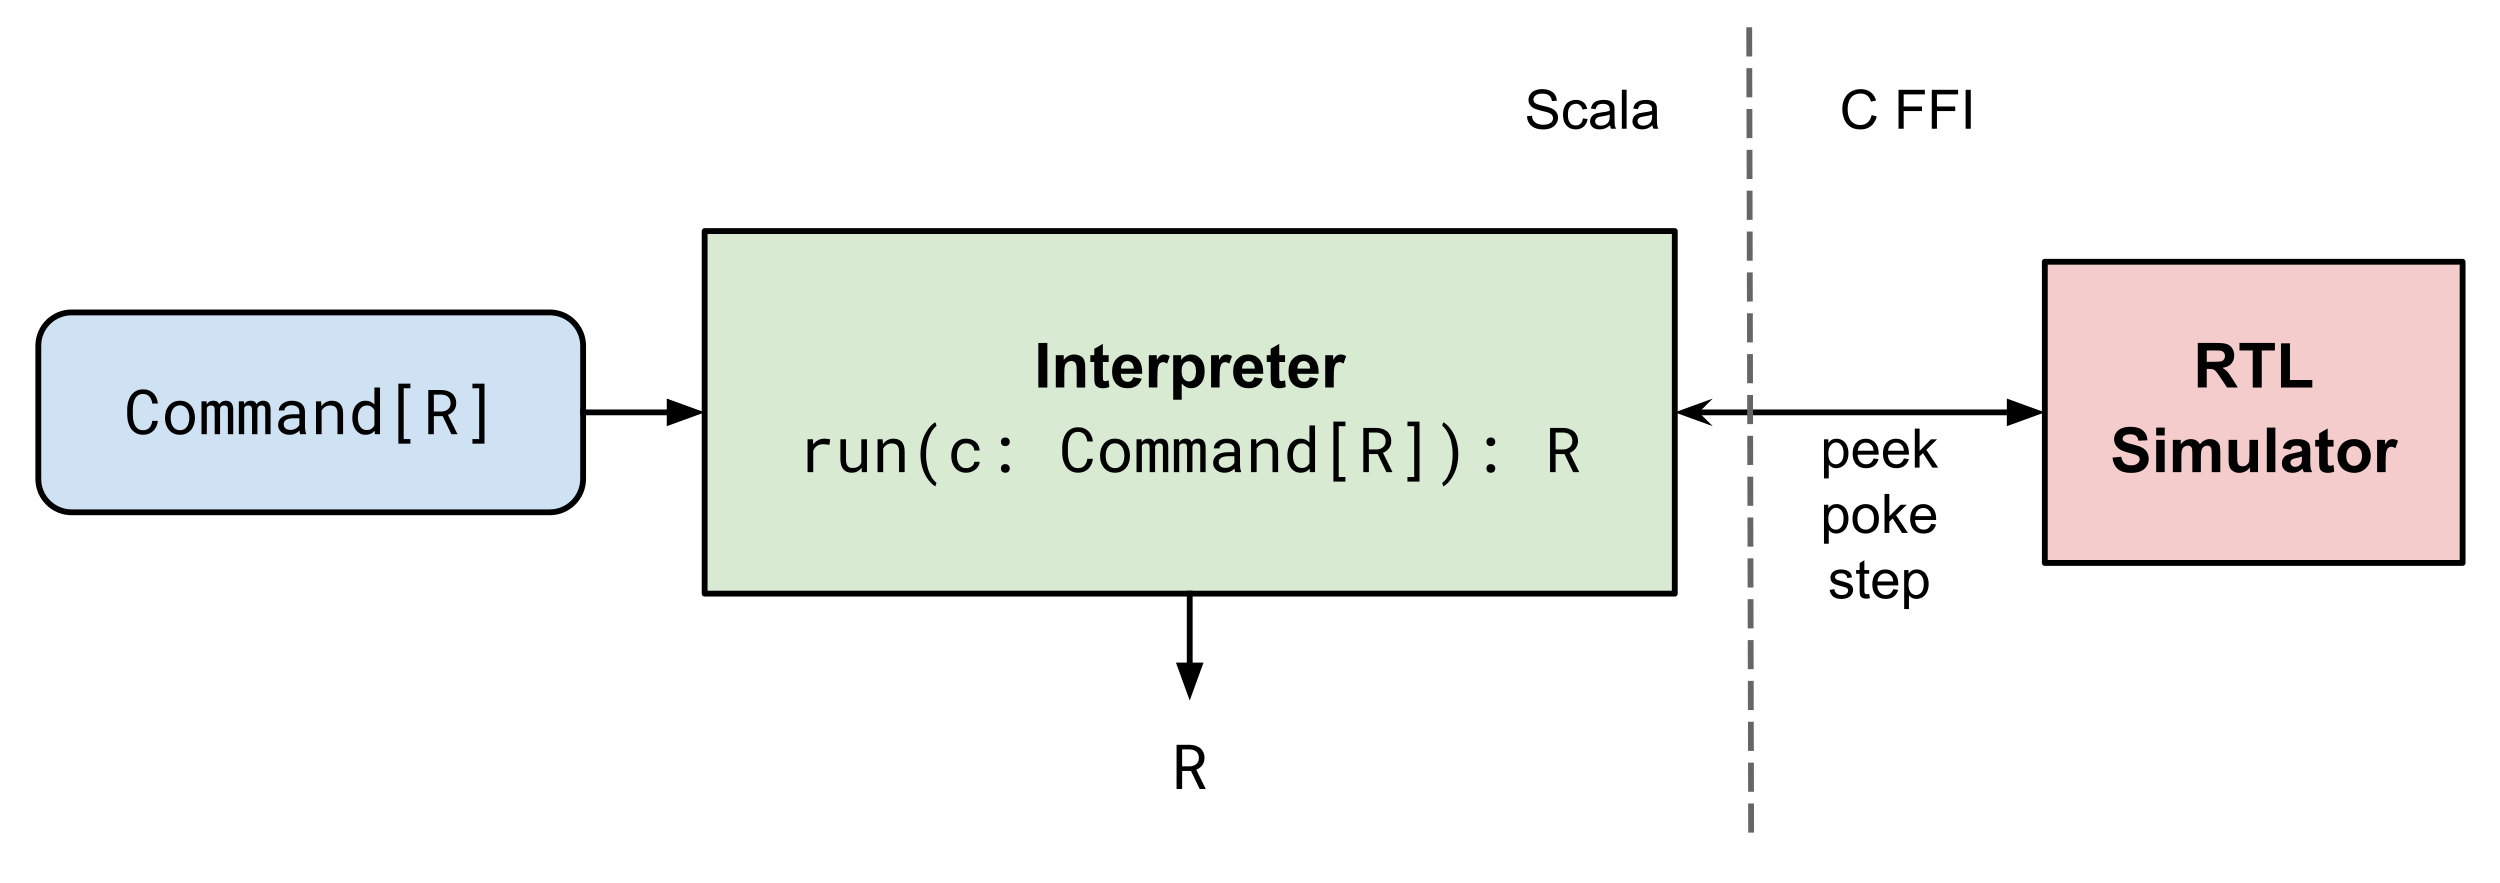 <svg version="1.1" viewBox="0.0 0.0 856.772 302.669" fill="none" stroke="none" stroke-linecap="square" stroke-miterlimit="10" xmlns:xlink="http://www.w3.org/1999/xlink" xmlns="http://www.w3.org/2000/svg"><clipPath id="p.0"><path d="m0 0l856.772 0l0 302.669l-856.772 0l0 -302.669z" clip-rule="nonzero"/></clipPath><g clip-path="url(#p.0)"><path fill="#000000" fill-opacity="0.0" d="m0 0l856.772 0l0 302.669l-856.772 0z" fill-rule="evenodd"/><path fill="#cfe2f3" d="m13.129 118.486l0 0c0 -6.306 5.112 -11.418 11.418 -11.418l163.874 0c3.028 0 5.932 1.203 8.073 3.344c2.141 2.141 3.344 5.045 3.344 8.073l0 45.669c0 6.306 -5.112 11.418 -11.418 11.418l-163.874 0c-6.306 0 -11.418 -5.112 -11.418 -11.418z" fill-rule="evenodd"/><path stroke="#000000" stroke-width="2.0" stroke-linejoin="round" stroke-linecap="butt" d="m13.129 118.486l0 0c0 -6.306 5.112 -11.418 11.418 -11.418l163.874 0c3.028 0 5.932 1.203 8.073 3.344c2.141 2.141 3.344 5.045 3.344 8.073l0 45.669c0 6.306 -5.112 11.418 -11.418 11.418l-163.874 0c-6.306 0 -11.418 -5.112 -11.418 -11.418z" fill-rule="evenodd"/><path fill="#000000" d="m54.113 144.238l-1.922 0q-0.094 0.688 -0.328 1.281q-0.219 0.578 -0.609 1.016q-0.375 0.438 -0.938 0.672q-0.562 0.234 -1.312 0.234q-0.703 0 -1.234 -0.219q-0.516 -0.219 -0.891 -0.625q-0.391 -0.375 -0.641 -0.891q-0.25 -0.516 -0.406 -1.094q-0.156 -0.578 -0.234 -1.172q-0.062 -0.594 -0.062 -1.156l0 -2.141q0 -0.562 0.062 -1.156q0.078 -0.609 0.234 -1.172q0.156 -0.578 0.406 -1.078q0.266 -0.516 0.641 -0.906q0.375 -0.375 0.906 -0.594q0.531 -0.234 1.219 -0.234q0.75 0 1.312 0.266q0.562 0.25 0.938 0.688q0.391 0.453 0.609 1.047q0.234 0.594 0.328 1.281l1.922 0q-0.125 -1.078 -0.516 -1.969q-0.391 -0.906 -1.031 -1.547q-0.641 -0.641 -1.547 -0.984q-0.891 -0.359 -2.016 -0.359q-0.953 0 -1.719 0.266q-0.75 0.266 -1.344 0.734q-0.609 0.469 -1.047 1.109q-0.422 0.641 -0.703 1.391q-0.297 0.75 -0.438 1.578q-0.141 0.812 -0.156 1.656l0 2.125q0.016 0.844 0.156 1.672q0.141 0.812 0.438 1.562q0.281 0.75 0.703 1.391q0.438 0.625 1.047 1.094q0.594 0.469 1.359 0.734q0.766 0.266 1.703 0.266q1.094 0 1.984 -0.344q0.891 -0.344 1.547 -0.984q0.641 -0.625 1.047 -1.5q0.406 -0.891 0.531 -1.938zm2.44 -1.172l0 0.219q0 1.219 0.359 2.266q0.359 1.047 1.016 1.812q0.656 0.766 1.609 1.203q0.953 0.438 2.156 0.438q1.188 0 2.125 -0.438q0.953 -0.438 1.625 -1.203q0.656 -0.766 1.0 -1.812q0.359 -1.047 0.359 -2.266l0 -0.219q0 -1.219 -0.359 -2.266q-0.344 -1.047 -1.0 -1.828q-0.672 -0.766 -1.625 -1.203q-0.953 -0.438 -2.141 -0.438q-1.188 0 -2.141 0.438q-0.953 0.438 -1.609 1.203q-0.656 0.781 -1.016 1.828q-0.359 1.047 -0.359 2.266zm1.938 0.219l0 -0.219q0 -0.828 0.188 -1.578q0.203 -0.766 0.609 -1.328q0.391 -0.578 0.984 -0.906q0.594 -0.344 1.406 -0.344q0.797 0 1.391 0.344q0.609 0.328 1.016 0.906q0.391 0.562 0.594 1.328q0.203 0.75 0.203 1.578l0 0.219q0 0.844 -0.203 1.594q-0.188 0.75 -0.594 1.328q-0.406 0.578 -1.0 0.906q-0.594 0.328 -1.391 0.328q-0.797 0 -1.406 -0.328q-0.609 -0.328 -1.0 -0.906q-0.406 -0.578 -0.609 -1.328q-0.188 -0.75 -0.188 -1.594zm12.299 -5.75l-1.734 0l0 11.266l1.828 0l0 -8.969q0.062 -0.172 0.156 -0.312q0.109 -0.141 0.25 -0.266q0.172 -0.141 0.422 -0.219q0.266 -0.078 0.609 -0.078q0.312 0 0.547 0.078q0.234 0.078 0.391 0.25q0.156 0.172 0.234 0.453q0.078 0.266 0.078 0.609l0 8.453l1.844 0l0 -8.438q0 -0.062 0 -0.109q0 -0.047 0 -0.094q0.031 -0.266 0.125 -0.469q0.094 -0.219 0.25 -0.391q0.172 -0.156 0.422 -0.25q0.25 -0.094 0.594 -0.094q0.328 0 0.562 0.094q0.25 0.078 0.422 0.234q0.156 0.188 0.234 0.453q0.078 0.266 0.078 0.625l0 8.438l1.828 0l0 -8.422q0 -0.812 -0.188 -1.406q-0.188 -0.594 -0.531 -0.969q-0.328 -0.328 -0.797 -0.5q-0.469 -0.172 -1.047 -0.172q-0.422 0 -0.781 0.109q-0.359 0.109 -0.656 0.281q-0.234 0.156 -0.438 0.359q-0.188 0.203 -0.328 0.453q-0.125 -0.266 -0.281 -0.469q-0.156 -0.203 -0.359 -0.359q-0.266 -0.188 -0.625 -0.281q-0.359 -0.094 -0.812 -0.094q-0.797 0 -1.359 0.344q-0.547 0.328 -0.891 0.922l-0.047 -1.062zm12.799 0l-1.734 0l0 11.266l1.828 0l0 -8.969q0.062 -0.172 0.156 -0.312q0.109 -0.141 0.25 -0.266q0.172 -0.141 0.422 -0.219q0.266 -0.078 0.609 -0.078q0.312 0 0.547 0.078q0.234 0.078 0.391 0.25q0.156 0.172 0.234 0.453q0.078 0.266 0.078 0.609l0 8.453l1.844 0l0 -8.438q0 -0.062 0 -0.109q0 -0.047 0 -0.094q0.031 -0.266 0.125 -0.469q0.094 -0.219 0.25 -0.391q0.172 -0.156 0.422 -0.25q0.25 -0.094 0.594 -0.094q0.328 0 0.562 0.094q0.25 0.078 0.422 0.234q0.156 0.188 0.234 0.453q0.078 0.266 0.078 0.625l0 8.438l1.828 0l0 -8.422q0 -0.812 -0.188 -1.406q-0.188 -0.594 -0.531 -0.969q-0.328 -0.328 -0.797 -0.5q-0.469 -0.172 -1.047 -0.172q-0.422 0 -0.781 0.109q-0.359 0.109 -0.656 0.281q-0.234 0.156 -0.438 0.359q-0.188 0.203 -0.328 0.453q-0.125 -0.266 -0.281 -0.469q-0.156 -0.203 -0.359 -0.359q-0.266 -0.188 -0.625 -0.281q-0.359 -0.094 -0.812 -0.094q-0.797 0 -1.359 0.344q-0.547 0.328 -0.891 0.922l-0.047 -1.062zm19.315 11.266l2.0 0l0 -0.172q-0.188 -0.469 -0.297 -1.094q-0.094 -0.625 -0.094 -1.188l0 -5.25q0 -0.938 -0.344 -1.641q-0.344 -0.719 -0.938 -1.203q-0.594 -0.453 -1.422 -0.688q-0.828 -0.234 -1.781 -0.234q-1.047 0 -1.875 0.297q-0.828 0.281 -1.406 0.75q-0.578 0.469 -0.891 1.062q-0.312 0.594 -0.312 1.219l1.938 0q0 -0.359 0.172 -0.688q0.172 -0.328 0.484 -0.562q0.312 -0.25 0.766 -0.391q0.453 -0.141 1.016 -0.141q0.625 0 1.109 0.156q0.5 0.156 0.844 0.438q0.344 0.281 0.531 0.688q0.188 0.406 0.188 0.922l0 0.891l-2.109 0q-1.172 0 -2.125 0.234q-0.953 0.219 -1.625 0.672q-0.688 0.469 -1.062 1.172q-0.359 0.703 -0.359 1.625q0 0.703 0.266 1.312q0.281 0.609 0.797 1.047q0.5 0.453 1.219 0.719q0.734 0.25 1.625 0.25q0.547 0 1.031 -0.109q0.5 -0.109 0.938 -0.312q0.422 -0.203 0.781 -0.453q0.359 -0.266 0.656 -0.562q0.031 0.359 0.094 0.688q0.078 0.328 0.188 0.547zm-3.406 -1.469q-0.562 0 -1.0 -0.141q-0.422 -0.156 -0.703 -0.406q-0.281 -0.25 -0.422 -0.609q-0.141 -0.359 -0.141 -0.766q0 -0.438 0.156 -0.781q0.172 -0.344 0.484 -0.594q0.438 -0.359 1.172 -0.531q0.75 -0.172 1.75 -0.172l1.797 0l0 2.281q-0.172 0.328 -0.469 0.641q-0.281 0.312 -0.672 0.547q-0.406 0.234 -0.906 0.391q-0.484 0.141 -1.047 0.141zm8.799 1.469l1.922 0l0 -8.078q0.203 -0.375 0.469 -0.672q0.266 -0.297 0.578 -0.531q0.391 -0.266 0.844 -0.406q0.453 -0.156 0.984 -0.156q0.625 0 1.094 0.156q0.469 0.141 0.812 0.453q0.312 0.328 0.484 0.859q0.172 0.516 0.172 1.266l0 7.109l1.922 0l0 -7.156q0 -1.125 -0.281 -1.938q-0.266 -0.828 -0.781 -1.359q-0.516 -0.516 -1.234 -0.766q-0.719 -0.25 -1.609 -0.25q-0.656 0 -1.25 0.188q-0.578 0.188 -1.078 0.516q-0.344 0.219 -0.641 0.516q-0.297 0.297 -0.547 0.641l-0.125 -1.656l-1.734 0l0 11.266zm12.44 -5.734l0 0.219q0 1.219 0.312 2.266q0.328 1.047 0.906 1.812q0.594 0.766 1.422 1.203q0.828 0.438 1.844 0.438q1.047 0 1.828 -0.344q0.781 -0.359 1.344 -1.047l0.078 1.188l1.766 0l0 -16.0l-1.922 0l0 5.844q-0.547 -0.641 -1.312 -0.969q-0.75 -0.344 -1.766 -0.344q-1.031 0 -1.859 0.422q-0.828 0.422 -1.422 1.188q-0.594 0.75 -0.906 1.812q-0.312 1.062 -0.312 2.312zm1.922 0.219l0 -0.219q0 -0.812 0.172 -1.562q0.188 -0.75 0.562 -1.312q0.359 -0.562 0.938 -0.891q0.578 -0.344 1.391 -0.344q0.953 0 1.578 0.453q0.641 0.438 1.016 1.125l0 5.219q-0.375 0.75 -1.016 1.188q-0.625 0.438 -1.594 0.438q-0.812 0 -1.391 -0.328q-0.562 -0.328 -0.922 -0.891q-0.375 -0.562 -0.562 -1.297q-0.172 -0.75 -0.172 -1.578zm17.986 -10.234l0 -1.578l-4.125 0l0 20.578l4.125 0l0 -1.578l-2.297 0l0 -17.422l2.297 0zm11.065 9.562l2.984 6.188l2.031 0l0 -0.125l-3.203 -6.484q0.625 -0.266 1.141 -0.641q0.516 -0.391 0.891 -0.891q0.375 -0.5 0.578 -1.109q0.219 -0.625 0.219 -1.359q0 -1.141 -0.406 -1.984q-0.391 -0.859 -1.078 -1.422q-0.719 -0.562 -1.656 -0.844q-0.938 -0.281 -2.0 -0.297l-4.438 0l0 15.156l1.906 0l0 -6.188l3.031 0zm-3.031 -1.578l0 -5.812l2.531 0q0.703 0.016 1.281 0.203q0.594 0.188 1.031 0.547q0.422 0.375 0.656 0.922q0.25 0.547 0.25 1.266q0 0.688 -0.25 1.219q-0.25 0.531 -0.688 0.891q-0.438 0.359 -1.016 0.562q-0.562 0.188 -1.203 0.203l-2.594 0zm13.221 -9.562l0 1.578l2.312 0l0 17.422l-2.312 0l0 1.578l4.141 0l0 -20.578l-4.141 0z" fill-rule="nonzero"/><path fill="#d9ead3" d="m241.491 79.194l332.472 0l0 124.252l-332.472 0z" fill-rule="evenodd"/><path stroke="#000000" stroke-width="2.0" stroke-linejoin="round" stroke-linecap="butt" d="m241.491 79.194l332.472 0l0 124.252l-332.472 0z" fill-rule="evenodd"/><path fill="#000000" d="m355.844 132.8l0 -15.266l3.094 0l0 15.266l-3.094 0zm16.066 0l-2.922 0l0 -5.641q0 -1.797 -0.188 -2.312q-0.188 -0.531 -0.609 -0.828q-0.422 -0.297 -1.016 -0.297q-0.766 0 -1.375 0.422q-0.594 0.422 -0.828 1.109q-0.219 0.688 -0.219 2.531l0 5.016l-2.922 0l0 -11.063l2.719 0l0 1.625q1.438 -1.875 3.641 -1.875q0.969 0 1.766 0.359q0.812 0.344 1.219 0.891q0.406 0.531 0.562 1.219q0.172 0.688 0.172 1.969l0 6.875zm8.044 -11.063l0 2.328l-2.0 0l0 4.469q0 1.344 0.047 1.578q0.062 0.219 0.266 0.375q0.203 0.141 0.5 0.141q0.406 0 1.172 -0.281l0.25 2.266q-1.016 0.438 -2.312 0.438q-0.797 0 -1.438 -0.266q-0.625 -0.266 -0.922 -0.688q-0.297 -0.422 -0.406 -1.141q-0.094 -0.516 -0.094 -2.062l0 -4.828l-1.344 0l0 -2.328l1.344 0l0 -2.188l2.938 -1.719l0 3.906l2.0 0zm8.431 7.547l2.906 0.484q-0.547 1.609 -1.766 2.453q-1.219 0.828 -3.031 0.828q-2.891 0 -4.281 -1.891q-1.094 -1.5 -1.094 -3.813q0 -2.75 1.438 -4.297q1.438 -1.562 3.641 -1.562q2.469 0 3.891 1.641q1.422 1.625 1.359 4.984l-7.328 0q0.031 1.297 0.703 2.031q0.688 0.719 1.703 0.719q0.688 0 1.156 -0.375q0.469 -0.375 0.703 -1.203zm0.172 -2.969q-0.031 -1.266 -0.656 -1.922q-0.625 -0.672 -1.531 -0.672q-0.953 0 -1.578 0.703q-0.625 0.703 -0.609 1.891l4.375 0zm8.08 6.484l-2.922 0l0 -11.063l2.719 0l0 1.578q0.703 -1.125 1.25 -1.469q0.562 -0.359 1.266 -0.359q1.0 0 1.938 0.562l-0.906 2.547q-0.75 -0.484 -1.375 -0.484q-0.625 0 -1.047 0.344q-0.422 0.328 -0.672 1.219q-0.25 0.891 -0.25 3.703l0 3.422zm5.425 -11.063l2.719 0l0 1.625q0.531 -0.828 1.438 -1.344q0.906 -0.531 2.016 -0.531q1.922 0 3.266 1.516q1.344 1.5 1.344 4.203q0 2.766 -1.359 4.313q-1.344 1.531 -3.266 1.531q-0.922 0 -1.672 -0.359q-0.734 -0.375 -1.562 -1.25l0 5.562l-2.922 0l0 -15.266zm2.891 5.344q0 1.859 0.734 2.75q0.75 0.891 1.812 0.891q1.016 0 1.688 -0.812q0.688 -0.812 0.688 -2.688q0 -1.734 -0.703 -2.578q-0.703 -0.844 -1.734 -0.844q-1.062 0 -1.781 0.828q-0.703 0.828 -0.703 2.453zm13.012 5.719l-2.922 0l0 -11.063l2.719 0l0 1.578q0.703 -1.125 1.25 -1.469q0.562 -0.359 1.266 -0.359q1.0 0 1.938 0.562l-0.906 2.547q-0.75 -0.484 -1.375 -0.484q-0.625 0 -1.047 0.344q-0.422 0.328 -0.672 1.219q-0.25 0.891 -0.25 3.703l0 3.422zm11.909 -3.516l2.906 0.484q-0.547 1.609 -1.766 2.453q-1.219 0.828 -3.031 0.828q-2.891 0 -4.281 -1.891q-1.094 -1.5 -1.094 -3.813q0 -2.75 1.438 -4.297q1.438 -1.562 3.641 -1.562q2.469 0 3.891 1.641q1.422 1.625 1.359 4.984l-7.328 0q0.031 1.297 0.703 2.031q0.688 0.719 1.703 0.719q0.688 0 1.156 -0.375q0.469 -0.375 0.703 -1.203zm0.172 -2.969q-0.031 -1.266 -0.656 -1.922q-0.625 -0.672 -1.531 -0.672q-0.953 0 -1.578 0.703q-0.625 0.703 -0.609 1.891l4.375 0zm10.362 -4.578l0 2.328l-2.0 0l0 4.469q0 1.344 0.047 1.578q0.062 0.219 0.266 0.375q0.203 0.141 0.5 0.141q0.406 0 1.172 -0.281l0.25 2.266q-1.016 0.438 -2.312 0.438q-0.797 0 -1.438 -0.266q-0.625 -0.266 -0.922 -0.688q-0.297 -0.422 -0.406 -1.141q-0.094 -0.516 -0.094 -2.062l0 -4.828l-1.344 0l0 -2.328l1.344 0l0 -2.188l2.938 -1.719l0 3.906l2.0 0zm8.431 7.547l2.906 0.484q-0.547 1.609 -1.766 2.453q-1.219 0.828 -3.031 0.828q-2.891 0 -4.281 -1.891q-1.094 -1.5 -1.094 -3.813q0 -2.75 1.438 -4.297q1.438 -1.562 3.641 -1.562q2.469 0 3.891 1.641q1.422 1.625 1.359 4.984l-7.328 0q0.031 1.297 0.703 2.031q0.688 0.719 1.703 0.719q0.688 0 1.156 -0.375q0.469 -0.375 0.703 -1.203zm0.172 -2.969q-0.031 -1.266 -0.656 -1.922q-0.625 -0.672 -1.531 -0.672q-0.953 0 -1.578 0.703q-0.625 0.703 -0.609 1.891l4.375 0zm8.08 6.484l-2.922 0l0 -11.063l2.719 0l0 1.578q0.703 -1.125 1.25 -1.469q0.562 -0.359 1.266 -0.359q1.0 0 1.938 0.562l-0.906 2.547q-0.75 -0.484 -1.375 -0.484q-0.625 0 -1.047 0.344q-0.422 0.328 -0.672 1.219q-0.25 0.891 -0.25 3.703l0 3.422z" fill-rule="nonzero"/><path fill="#000000" d="m282.541 150.331q-1.234 0 -2.203 0.531q-0.953 0.531 -1.641 1.453l-0.016 -0.281l-0.078 -1.5l-1.844 0l0 11.266l1.938 0l0 -7.234q0.188 -0.516 0.469 -0.938q0.297 -0.422 0.688 -0.719q0.422 -0.328 0.984 -0.5q0.578 -0.172 1.297 -0.172q0.547 0 1.047 0.062q0.516 0.047 1.062 0.172l0.266 -1.875q-0.297 -0.125 -0.875 -0.188q-0.562 -0.078 -1.094 -0.078zm12.83 11.469l1.75 0l0 -11.266l-1.938 0l0 8.078q-0.156 0.359 -0.391 0.672q-0.234 0.312 -0.547 0.531q-0.375 0.266 -0.891 0.422q-0.5 0.141 -1.141 0.141q-0.562 0 -0.984 -0.141q-0.422 -0.141 -0.703 -0.516q-0.297 -0.344 -0.453 -0.953q-0.141 -0.609 -0.141 -1.516l0 -6.719l-1.922 0l0 6.688q0 1.266 0.266 2.172q0.281 0.891 0.797 1.484q0.516 0.578 1.234 0.859q0.719 0.266 1.594 0.266q1.109 0 1.953 -0.453q0.844 -0.469 1.406 -1.297l0.109 1.547zm5.377 0l1.922 0l0 -8.078q0.203 -0.375 0.469 -0.672q0.266 -0.297 0.578 -0.531q0.391 -0.266 0.844 -0.406q0.453 -0.156 0.984 -0.156q0.625 0 1.094 0.156q0.469 0.141 0.812 0.453q0.312 0.328 0.484 0.859q0.172 0.516 0.172 1.266l0 7.109l1.922 0l0 -7.156q0 -1.125 -0.281 -1.938q-0.266 -0.828 -0.781 -1.359q-0.516 -0.516 -1.234 -0.766q-0.719 -0.25 -1.609 -0.25q-0.656 0 -1.25 0.188q-0.578 0.188 -1.078 0.516q-0.344 0.219 -0.641 0.516q-0.297 0.297 -0.547 0.641l-0.125 -1.656l-1.734 0l0 11.266zm14.705 -6.156l0 0.109q0 1.484 0.234 2.797q0.234 1.312 0.625 2.422q0.391 1.125 0.906 2.047q0.516 0.922 1.094 1.641q0.562 0.734 1.141 1.234q0.578 0.516 1.094 0.797l0.406 -1.172q-0.422 -0.344 -0.844 -0.828q-0.422 -0.484 -0.828 -1.109q-0.375 -0.656 -0.734 -1.484q-0.359 -0.828 -0.625 -1.797q-0.25 -0.953 -0.406 -2.094q-0.141 -1.141 -0.141 -2.438l0 -0.141q0 -1.359 0.156 -2.531q0.156 -1.188 0.438 -2.156q0.297 -1.078 0.734 -1.984q0.438 -0.922 0.922 -1.594q0.312 -0.438 0.656 -0.797q0.344 -0.359 0.672 -0.609l-0.406 -1.266q-0.516 0.297 -1.094 0.812q-0.578 0.5 -1.141 1.219q-0.562 0.719 -1.078 1.656q-0.516 0.922 -0.922 2.031q-0.391 1.125 -0.625 2.438q-0.234 1.312 -0.234 2.797zm15.69 4.797q-0.906 0 -1.516 -0.359q-0.609 -0.359 -0.969 -0.938q-0.375 -0.578 -0.547 -1.297q-0.156 -0.719 -0.156 -1.469l0 -0.438q0 -0.719 0.156 -1.438q0.172 -0.719 0.547 -1.312q0.375 -0.562 0.984 -0.922q0.609 -0.359 1.5 -0.359q0.594 0 1.094 0.203q0.5 0.188 0.875 0.531q0.359 0.344 0.562 0.797q0.219 0.453 0.234 0.969l1.812 0q0 -0.859 -0.344 -1.609q-0.328 -0.75 -0.938 -1.297q-0.609 -0.547 -1.453 -0.859q-0.844 -0.312 -1.844 -0.312q-1.281 0 -2.234 0.453q-0.953 0.453 -1.594 1.219q-0.641 0.781 -0.969 1.812q-0.328 1.016 -0.328 2.125l0 0.438q0 1.125 0.328 2.141q0.328 1.016 0.969 1.797q0.641 0.781 1.594 1.234q0.953 0.453 2.234 0.453q0.906 0 1.719 -0.297q0.828 -0.312 1.469 -0.828q0.625 -0.516 1.0 -1.188q0.391 -0.688 0.391 -1.438l-1.812 0q-0.016 0.469 -0.25 0.875q-0.234 0.391 -0.609 0.688q-0.391 0.297 -0.891 0.469q-0.484 0.156 -1.016 0.156zm11.877 0.109q0 0.609 0.375 1.031q0.375 0.422 1.125 0.422q0.75 0 1.141 -0.422q0.391 -0.422 0.391 -1.031q0 -0.625 -0.391 -1.047q-0.391 -0.438 -1.141 -0.438q-0.75 0 -1.125 0.438q-0.375 0.438 -0.375 1.047zm0 -9.125q0 0.609 0.375 1.031q0.375 0.422 1.125 0.422q0.75 0 1.141 -0.422q0.391 -0.422 0.391 -1.031q0 -0.625 -0.391 -1.047q-0.391 -0.438 -1.141 -0.438q-0.75 0 -1.125 0.438q-0.375 0.438 -0.375 1.047zm31.535 5.812l-1.922 0q-0.094 0.688 -0.328 1.281q-0.219 0.578 -0.609 1.016q-0.375 0.438 -0.938 0.672q-0.562 0.234 -1.312 0.234q-0.703 0 -1.234 -0.219q-0.516 -0.219 -0.891 -0.625q-0.391 -0.375 -0.641 -0.891q-0.25 -0.516 -0.406 -1.094q-0.156 -0.578 -0.234 -1.172q-0.062 -0.594 -0.062 -1.156l0 -2.141q0 -0.562 0.062 -1.156q0.078 -0.609 0.234 -1.172q0.156 -0.578 0.406 -1.078q0.266 -0.516 0.641 -0.906q0.375 -0.375 0.906 -0.594q0.531 -0.234 1.219 -0.234q0.75 0 1.312 0.266q0.562 0.25 0.938 0.688q0.391 0.453 0.609 1.047q0.234 0.594 0.328 1.281l1.922 0q-0.125 -1.078 -0.516 -1.969q-0.391 -0.906 -1.031 -1.547q-0.641 -0.641 -1.547 -0.984q-0.891 -0.359 -2.016 -0.359q-0.953 0 -1.719 0.266q-0.75 0.266 -1.344 0.734q-0.609 0.469 -1.047 1.109q-0.422 0.641 -0.703 1.391q-0.297 0.75 -0.438 1.578q-0.141 0.812 -0.156 1.656l0 2.125q0.016 0.844 0.156 1.672q0.141 0.812 0.438 1.562q0.281 0.75 0.703 1.391q0.438 0.625 1.047 1.094q0.594 0.469 1.359 0.734q0.766 0.266 1.703 0.266q1.094 0 1.984 -0.344q0.891 -0.344 1.547 -0.984q0.641 -0.625 1.047 -1.5q0.406 -0.891 0.531 -1.938zm2.44 -1.172l0 0.219q0 1.219 0.359 2.266q0.359 1.047 1.016 1.812q0.656 0.766 1.609 1.203q0.953 0.438 2.156 0.438q1.188 0 2.125 -0.438q0.953 -0.438 1.625 -1.203q0.656 -0.766 1.0 -1.812q0.359 -1.047 0.359 -2.266l0 -0.219q0 -1.219 -0.359 -2.266q-0.344 -1.047 -1.0 -1.828q-0.672 -0.766 -1.625 -1.203q-0.953 -0.438 -2.141 -0.438q-1.188 0 -2.141 0.438q-0.953 0.438 -1.609 1.203q-0.656 0.781 -1.016 1.828q-0.359 1.047 -0.359 2.266zm1.938 0.219l0 -0.219q0 -0.828 0.188 -1.578q0.203 -0.766 0.609 -1.328q0.391 -0.578 0.984 -0.906q0.594 -0.344 1.406 -0.344q0.797 0 1.391 0.344q0.609 0.328 1.016 0.906q0.391 0.562 0.594 1.328q0.203 0.75 0.203 1.578l0 0.219q0 0.844 -0.203 1.594q-0.188 0.75 -0.594 1.328q-0.406 0.578 -1.0 0.906q-0.594 0.328 -1.391 0.328q-0.797 0 -1.406 -0.328q-0.609 -0.328 -1.0 -0.906q-0.406 -0.578 -0.609 -1.328q-0.188 -0.75 -0.188 -1.594zm12.299 -5.75l-1.734 0l0 11.266l1.828 0l0 -8.969q0.062 -0.172 0.156 -0.312q0.109 -0.141 0.25 -0.266q0.172 -0.141 0.422 -0.219q0.266 -0.078 0.609 -0.078q0.312 0 0.547 0.078q0.234 0.078 0.391 0.25q0.156 0.172 0.234 0.453q0.078 0.266 0.078 0.609l0 8.453l1.844 0l0 -8.438q0 -0.062 0 -0.109q0 -0.047 0 -0.094q0.031 -0.266 0.125 -0.469q0.094 -0.219 0.25 -0.391q0.172 -0.156 0.422 -0.25q0.25 -0.094 0.594 -0.094q0.328 0 0.562 0.094q0.25 0.078 0.422 0.234q0.156 0.188 0.234 0.453q0.078 0.266 0.078 0.625l0 8.438l1.828 0l0 -8.422q0 -0.812 -0.188 -1.406q-0.188 -0.594 -0.531 -0.969q-0.328 -0.328 -0.797 -0.5q-0.469 -0.172 -1.047 -0.172q-0.422 0 -0.781 0.109q-0.359 0.109 -0.656 0.281q-0.234 0.156 -0.438 0.359q-0.188 0.203 -0.328 0.453q-0.125 -0.266 -0.281 -0.469q-0.156 -0.203 -0.359 -0.359q-0.266 -0.188 -0.625 -0.281q-0.359 -0.094 -0.812 -0.094q-0.797 0 -1.359 0.344q-0.547 0.328 -0.891 0.922l-0.047 -1.062zm12.799 0l-1.734 0l0 11.266l1.828 0l0 -8.969q0.062 -0.172 0.156 -0.312q0.109 -0.141 0.25 -0.266q0.172 -0.141 0.422 -0.219q0.266 -0.078 0.609 -0.078q0.312 0 0.547 0.078q0.234 0.078 0.391 0.25q0.156 0.172 0.234 0.453q0.078 0.266 0.078 0.609l0 8.453l1.844 0l0 -8.438q0 -0.062 0 -0.109q0 -0.047 0 -0.094q0.031 -0.266 0.125 -0.469q0.094 -0.219 0.25 -0.391q0.172 -0.156 0.422 -0.25q0.25 -0.094 0.594 -0.094q0.328 0 0.562 0.094q0.25 0.078 0.422 0.234q0.156 0.188 0.234 0.453q0.078 0.266 0.078 0.625l0 8.438l1.828 0l0 -8.422q0 -0.812 -0.188 -1.406q-0.188 -0.594 -0.531 -0.969q-0.328 -0.328 -0.797 -0.5q-0.469 -0.172 -1.047 -0.172q-0.422 0 -0.781 0.109q-0.359 0.109 -0.656 0.281q-0.234 0.156 -0.438 0.359q-0.188 0.203 -0.328 0.453q-0.125 -0.266 -0.281 -0.469q-0.156 -0.203 -0.359 -0.359q-0.266 -0.188 -0.625 -0.281q-0.359 -0.094 -0.812 -0.094q-0.797 0 -1.359 0.344q-0.547 0.328 -0.891 0.922l-0.047 -1.062zm19.315 11.266l2.0 0l0 -0.172q-0.188 -0.469 -0.297 -1.094q-0.094 -0.625 -0.094 -1.188l0 -5.25q0 -0.938 -0.344 -1.641q-0.344 -0.719 -0.938 -1.203q-0.594 -0.453 -1.422 -0.688q-0.828 -0.234 -1.781 -0.234q-1.047 0 -1.875 0.297q-0.828 0.281 -1.406 0.75q-0.578 0.469 -0.891 1.062q-0.312 0.594 -0.312 1.219l1.938 0q0 -0.359 0.172 -0.688q0.172 -0.328 0.484 -0.562q0.312 -0.25 0.766 -0.391q0.453 -0.141 1.016 -0.141q0.625 0 1.109 0.156q0.5 0.156 0.844 0.438q0.344 0.281 0.531 0.688q0.188 0.406 0.188 0.922l0 0.891l-2.109 0q-1.172 0 -2.125 0.234q-0.953 0.219 -1.625 0.672q-0.688 0.469 -1.062 1.172q-0.359 0.703 -0.359 1.625q0 0.703 0.266 1.312q0.281 0.609 0.797 1.047q0.5 0.453 1.219 0.719q0.734 0.25 1.625 0.25q0.547 0 1.031 -0.109q0.5 -0.109 0.938 -0.312q0.422 -0.203 0.781 -0.453q0.359 -0.266 0.656 -0.562q0.031 0.359 0.094 0.688q0.078 0.328 0.188 0.547zm-3.406 -1.469q-0.562 0 -1.0 -0.141q-0.422 -0.156 -0.703 -0.406q-0.281 -0.25 -0.422 -0.609q-0.141 -0.359 -0.141 -0.766q0 -0.438 0.156 -0.781q0.172 -0.344 0.484 -0.594q0.438 -0.359 1.172 -0.531q0.75 -0.172 1.75 -0.172l1.797 0l0 2.281q-0.172 0.328 -0.469 0.641q-0.281 0.312 -0.672 0.547q-0.406 0.234 -0.906 0.391q-0.484 0.141 -1.047 0.141zm8.799 1.469l1.922 0l0 -8.078q0.203 -0.375 0.469 -0.672q0.266 -0.297 0.578 -0.531q0.391 -0.266 0.844 -0.406q0.453 -0.156 0.984 -0.156q0.625 0 1.094 0.156q0.469 0.141 0.812 0.453q0.312 0.328 0.484 0.859q0.172 0.516 0.172 1.266l0 7.109l1.922 0l0 -7.156q0 -1.125 -0.281 -1.938q-0.266 -0.828 -0.781 -1.359q-0.516 -0.516 -1.234 -0.766q-0.719 -0.25 -1.609 -0.25q-0.656 0 -1.25 0.188q-0.578 0.188 -1.078 0.516q-0.344 0.219 -0.641 0.516q-0.297 0.297 -0.547 0.641l-0.125 -1.656l-1.734 0l0 11.266zm12.44 -5.734l0 0.219q0 1.219 0.312 2.266q0.328 1.047 0.906 1.812q0.594 0.766 1.422 1.203q0.828 0.438 1.844 0.438q1.047 0 1.828 -0.344q0.781 -0.359 1.344 -1.047l0.078 1.188l1.766 0l0 -16.0l-1.922 0l0 5.844q-0.547 -0.641 -1.312 -0.969q-0.75 -0.344 -1.766 -0.344q-1.031 0 -1.859 0.422q-0.828 0.422 -1.422 1.188q-0.594 0.75 -0.906 1.812q-0.312 1.062 -0.312 2.312zm1.922 0.219l0 -0.219q0 -0.812 0.172 -1.562q0.188 -0.75 0.562 -1.312q0.359 -0.562 0.938 -0.891q0.578 -0.344 1.391 -0.344q0.953 0 1.578 0.453q0.641 0.438 1.016 1.125l0 5.219q-0.375 0.75 -1.016 1.188q-0.625 0.438 -1.594 0.438q-0.812 0 -1.391 -0.328q-0.562 -0.328 -0.922 -0.891q-0.375 -0.562 -0.562 -1.297q-0.172 -0.75 -0.172 -1.578zm17.986 -10.234l0 -1.578l-4.125 0l0 20.578l4.125 0l0 -1.578l-2.297 0l0 -17.422l2.297 0zm11.065 9.562l2.984 6.188l2.031 0l0 -0.125l-3.203 -6.484q0.625 -0.266 1.141 -0.641q0.516 -0.391 0.891 -0.891q0.375 -0.5 0.578 -1.109q0.219 -0.625 0.219 -1.359q0 -1.141 -0.406 -1.984q-0.391 -0.859 -1.078 -1.422q-0.719 -0.562 -1.656 -0.844q-0.938 -0.281 -2.0 -0.297l-4.438 0l0 15.156l1.906 0l0 -6.188l3.031 0zm-3.031 -1.578l0 -5.812l2.531 0q0.703 0.016 1.281 0.203q0.594 0.188 1.031 0.547q0.422 0.375 0.656 0.922q0.25 0.547 0.25 1.266q0 0.688 -0.25 1.219q-0.25 0.531 -0.688 0.891q-0.438 0.359 -1.016 0.562q-0.562 0.188 -1.203 0.203l-2.594 0zm13.221 -9.562l0 1.578l2.312 0l0 17.422l-2.312 0l0 1.578l4.141 0l0 -20.578l-4.141 0zm17.424 11.281l0 -0.109q0 -1.594 -0.25 -2.859q-0.234 -1.281 -0.609 -2.375q-0.391 -1.141 -0.906 -2.047q-0.5 -0.906 -1.094 -1.641q-0.562 -0.719 -1.141 -1.219q-0.578 -0.516 -1.109 -0.812l-0.406 1.172q0.344 0.281 0.703 0.688q0.375 0.406 0.719 0.938q0.453 0.672 0.875 1.594q0.422 0.906 0.734 2.047q0.203 0.797 0.375 1.953q0.172 1.141 0.172 2.547l0 0.141q0 1.234 -0.141 2.328q-0.125 1.094 -0.359 2.031q-0.234 1.0 -0.594 1.844q-0.359 0.859 -0.734 1.531q-0.406 0.672 -0.859 1.172q-0.453 0.516 -0.891 0.844l0.406 1.172q0.531 -0.281 1.109 -0.797q0.578 -0.5 1.141 -1.234q0.562 -0.719 1.078 -1.641q0.516 -0.922 0.922 -2.047q0.391 -1.109 0.625 -2.422q0.234 -1.312 0.234 -2.797zm9.643 4.797q0 0.609 0.375 1.031q0.375 0.422 1.125 0.422q0.75 0 1.141 -0.422q0.391 -0.422 0.391 -1.031q0 -0.625 -0.391 -1.047q-0.391 -0.438 -1.141 -0.438q-0.75 0 -1.125 0.438q-0.375 0.438 -0.375 1.047zm0 -9.125q0 0.609 0.375 1.031q0.375 0.422 1.125 0.422q0.75 0 1.141 -0.422q0.391 -0.422 0.391 -1.031q0 -0.625 -0.391 -1.047q-0.391 -0.438 -1.141 -0.438q-0.75 0 -1.125 0.438q-0.375 0.438 -0.375 1.047zm26.739 4.188l2.984 6.188l2.031 0l0 -0.125l-3.203 -6.484q0.625 -0.266 1.141 -0.641q0.516 -0.391 0.891 -0.891q0.375 -0.5 0.578 -1.109q0.219 -0.625 0.219 -1.359q0 -1.141 -0.406 -1.984q-0.391 -0.859 -1.078 -1.422q-0.719 -0.562 -1.656 -0.844q-0.938 -0.281 -2.0 -0.297l-4.438 0l0 15.156l1.906 0l0 -6.188l3.031 0zm-3.031 -1.578l0 -5.812l2.531 0q0.703 0.016 1.281 0.203q0.594 0.188 1.031 0.547q0.422 0.375 0.656 0.922q0.25 0.547 0.25 1.266q0 0.688 -0.25 1.219q-0.25 0.531 -0.688 0.891q-0.438 0.359 -1.016 0.562q-0.562 0.188 -1.203 0.203l-2.594 0z" fill-rule="nonzero"/><path fill="#f4cccc" d="m700.777 89.714l143.181 0l0 103.213l-143.181 0z" fill-rule="evenodd"/><path stroke="#000000" stroke-width="2.0" stroke-linejoin="round" stroke-linecap="butt" d="m700.777 89.714l143.181 0l0 103.213l-143.181 0z" fill-rule="evenodd"/><path fill="#000000" d="m753.201 132.8l0 -15.266l6.484 0q2.453 0 3.562 0.422q1.109 0.406 1.766 1.453q0.672 1.047 0.672 2.406q0 1.719 -1.016 2.844q-1.0 1.109 -3.016 1.406q1.0 0.578 1.641 1.281q0.656 0.687 1.766 2.469l1.859 2.984l-3.688 0l-2.219 -3.328q-1.188 -1.781 -1.625 -2.234q-0.438 -0.469 -0.938 -0.641q-0.484 -0.172 -1.547 -0.172l-0.625 0l0 6.375l-3.078 0zm3.078 -8.812l2.281 0q2.219 0 2.766 -0.188q0.562 -0.188 0.875 -0.641q0.312 -0.469 0.312 -1.141q0 -0.781 -0.422 -1.25q-0.406 -0.469 -1.156 -0.594q-0.375 -0.062 -2.25 -0.062l-2.406 0l0 3.875zm15.746 8.812l0 -12.687l-4.531 0l0 -2.578l12.141 0l0 2.578l-4.516 0l0 12.687l-3.094 0zm9.684 0l0 -15.141l3.078 0l0 12.562l7.656 0l0 2.578l-10.734 0z" fill-rule="nonzero"/><path fill="#000000" d="m723.952 156.831l3.0 -0.297q0.281 1.516 1.109 2.234q0.828 0.703 2.234 0.703q1.484 0 2.234 -0.625q0.766 -0.641 0.766 -1.484q0 -0.547 -0.328 -0.922q-0.312 -0.375 -1.109 -0.656q-0.531 -0.188 -2.469 -0.672q-2.469 -0.609 -3.469 -1.516q-1.406 -1.25 -1.406 -3.062q0 -1.172 0.656 -2.188q0.656 -1.016 1.906 -1.547q1.25 -0.531 3.0 -0.531q2.875 0 4.328 1.266q1.453 1.266 1.531 3.359l-3.078 0.141q-0.203 -1.172 -0.859 -1.688q-0.641 -0.516 -1.953 -0.516q-1.344 0 -2.094 0.547q-0.5 0.359 -0.5 0.953q0 0.531 0.469 0.922q0.578 0.484 2.828 1.016q2.25 0.531 3.328 1.109q1.078 0.562 1.688 1.547q0.609 0.984 0.609 2.422q0 1.312 -0.734 2.469q-0.734 1.141 -2.062 1.703q-1.328 0.547 -3.312 0.547q-2.906 0 -4.453 -1.328q-1.547 -1.344 -1.859 -3.906zm14.991 -7.594l0 -2.703l2.922 0l0 2.703l-2.922 0zm0 12.562l0 -11.062l2.922 0l0 11.062l-2.922 0zm5.707 -11.062l2.703 0l0 1.516q1.438 -1.766 3.438 -1.766q1.062 0 1.844 0.438q0.781 0.438 1.281 1.328q0.734 -0.891 1.578 -1.328q0.844 -0.438 1.797 -0.438q1.219 0 2.062 0.5q0.844 0.484 1.266 1.453q0.297 0.703 0.297 2.281l0 7.078l-2.922 0l0 -6.328q0 -1.641 -0.312 -2.125q-0.406 -0.625 -1.25 -0.625q-0.609 0 -1.156 0.375q-0.531 0.375 -0.781 1.109q-0.234 0.719 -0.234 2.281l0 5.312l-2.922 0l0 -6.062q0 -1.609 -0.156 -2.078q-0.156 -0.469 -0.484 -0.703q-0.328 -0.234 -0.891 -0.234q-0.672 0 -1.219 0.375q-0.547 0.359 -0.781 1.047q-0.234 0.688 -0.234 2.281l0 5.375l-2.922 0l0 -11.062zm26.464 11.062l0 -1.656q-0.609 0.891 -1.594 1.406q-0.984 0.5 -2.078 0.5q-1.109 0 -2.0 -0.484q-0.875 -0.5 -1.281 -1.375q-0.391 -0.891 -0.391 -2.453l0 -7.0l2.922 0l0 5.078q0 2.344 0.156 2.875q0.172 0.516 0.594 0.828q0.438 0.297 1.094 0.297q0.75 0 1.344 -0.406q0.594 -0.406 0.812 -1.016q0.219 -0.609 0.219 -2.984l0 -4.672l2.922 0l0 11.062l-2.719 0zm5.747 0l0 -15.266l2.922 0l0 15.266l-2.922 0zm8.113 -7.688l-2.656 -0.484q0.453 -1.594 1.547 -2.359q1.094 -0.781 3.25 -0.781q1.953 0 2.906 0.469q0.969 0.453 1.359 1.172q0.391 0.719 0.391 2.625l-0.031 3.406q0 1.469 0.125 2.156q0.141 0.688 0.531 1.484l-2.891 0q-0.109 -0.297 -0.281 -0.859q-0.078 -0.266 -0.109 -0.344q-0.75 0.719 -1.609 1.094q-0.844 0.359 -1.812 0.359q-1.703 0 -2.688 -0.922q-0.984 -0.938 -0.984 -2.344q0 -0.938 0.438 -1.672q0.453 -0.734 1.25 -1.125q0.812 -0.391 2.344 -0.688q2.047 -0.391 2.844 -0.719l0 -0.297q0 -0.844 -0.422 -1.203q-0.422 -0.359 -1.578 -0.359q-0.781 0 -1.219 0.312q-0.438 0.312 -0.703 1.078zm3.922 2.375q-0.562 0.188 -1.781 0.453q-1.219 0.25 -1.594 0.5q-0.578 0.406 -0.578 1.031q0 0.625 0.453 1.078q0.469 0.438 1.172 0.438q0.797 0 1.516 -0.516q0.531 -0.406 0.688 -0.969q0.125 -0.375 0.125 -1.438l0 -0.578zm10.83 -5.75l0 2.328l-2.0 0l0 4.469q0 1.344 0.047 1.578q0.062 0.219 0.266 0.375q0.203 0.141 0.5 0.141q0.406 0 1.172 -0.281l0.25 2.266q-1.016 0.438 -2.312 0.438q-0.797 0 -1.438 -0.266q-0.625 -0.266 -0.922 -0.688q-0.297 -0.422 -0.406 -1.141q-0.094 -0.516 -0.094 -2.062l0 -4.828l-1.344 0l0 -2.328l1.344 0l0 -2.188l2.938 -1.719l0 3.906l2.0 0zm1.352 5.375q0 -1.453 0.719 -2.812q0.719 -1.375 2.031 -2.094q1.312 -0.719 2.938 -0.719q2.516 0 4.109 1.641q1.609 1.625 1.609 4.109q0 2.516 -1.625 4.172q-1.609 1.641 -4.062 1.641q-1.531 0 -2.906 -0.688q-1.375 -0.688 -2.094 -2.016q-0.719 -1.328 -0.719 -3.234zm3.0 0.156q0 1.641 0.781 2.516q0.781 0.875 1.922 0.875q1.141 0 1.922 -0.875q0.781 -0.875 0.781 -2.531q0 -1.625 -0.781 -2.5q-0.781 -0.875 -1.922 -0.875q-1.141 0 -1.922 0.875q-0.781 0.875 -0.781 2.516zm13.497 5.531l-2.922 0l0 -11.062l2.719 0l0 1.578q0.703 -1.125 1.25 -1.469q0.562 -0.359 1.266 -0.359q1.0 0 1.938 0.562l-0.906 2.547q-0.75 -0.484 -1.375 -0.484q-0.625 0 -1.047 0.344q-0.422 0.328 -0.672 1.219q-0.25 0.891 -0.25 3.703l0 3.422z" fill-rule="nonzero"/><path fill="#000000" fill-opacity="0.0" d="m573.963 141.32l126.803 0" fill-rule="evenodd"/><path stroke="#000000" stroke-width="2.0" stroke-linejoin="round" stroke-linecap="butt" d="m580.817 141.32l107.949 0" fill-rule="evenodd"/><path fill="#000000" stroke="#000000" stroke-width="2.0" stroke-linecap="butt" d="m580.817 141.32l2.249 -2.249l-6.18 2.249l6.18 2.249z" fill-rule="evenodd"/><path fill="#000000" stroke="#000000" stroke-width="2.0" stroke-linecap="butt" d="m688.766 144.624l9.076 -3.303l-9.076 -3.303z" fill-rule="evenodd"/><path fill="#000000" fill-opacity="0.0" d="m594.717 133.32l98.74 0l0 87.276l-98.74 0z" fill-rule="evenodd"/><path fill="#000000" d="m625.093 163.943l0 -13.375l1.484 0l0 1.25q0.531 -0.734 1.188 -1.094q0.672 -0.375 1.625 -0.375q1.234 0 2.172 0.641q0.953 0.625 1.438 1.797q0.484 1.156 0.484 2.547q0 1.484 -0.531 2.672q-0.531 1.188 -1.547 1.828q-1.016 0.625 -2.141 0.625q-0.812 0 -1.469 -0.344q-0.656 -0.344 -1.062 -0.875l0 4.703l-1.641 0zm1.484 -8.484q0 1.859 0.75 2.766q0.766 0.891 1.828 0.891q1.094 0 1.875 -0.922q0.781 -0.938 0.781 -2.875q0 -1.844 -0.766 -2.766q-0.75 -0.922 -1.812 -0.922q-1.047 0 -1.859 0.984q-0.797 0.969 -0.797 2.844zm15.516 1.672l1.688 0.203q-0.406 1.484 -1.484 2.312q-1.078 0.812 -2.766 0.812q-2.125 0 -3.375 -1.297q-1.234 -1.312 -1.234 -3.672q0 -2.453 1.25 -3.797q1.266 -1.344 3.266 -1.344q1.938 0 3.156 1.328q1.234 1.312 1.234 3.703q0 0.156 0 0.438l-7.219 0q0.094 1.594 0.906 2.453q0.812 0.844 2.016 0.844q0.906 0 1.547 -0.469q0.641 -0.484 1.016 -1.516zm-5.391 -2.656l5.406 0q-0.109 -1.219 -0.625 -1.828q-0.781 -0.953 -2.031 -0.953q-1.125 0 -1.906 0.766q-0.766 0.75 -0.844 2.016zm15.766 2.656l1.688 0.203q-0.406 1.484 -1.484 2.312q-1.078 0.812 -2.766 0.812q-2.125 0 -3.375 -1.297q-1.234 -1.312 -1.234 -3.672q0 -2.453 1.25 -3.797q1.266 -1.344 3.266 -1.344q1.938 0 3.156 1.328q1.234 1.312 1.234 3.703q0 0.156 0 0.438l-7.219 0q0.094 1.594 0.906 2.453q0.812 0.844 2.016 0.844q0.906 0 1.547 -0.469q0.641 -0.484 1.016 -1.516zm-5.391 -2.656l5.406 0q-0.109 -1.219 -0.625 -1.828q-0.781 -0.953 -2.031 -0.953q-1.125 0 -1.906 0.766q-0.766 0.75 -0.844 2.016zm9.141 5.766l0 -13.359l1.641 0l0 7.625l3.891 -3.938l2.109 0l-3.688 3.594l4.062 6.078l-2.016 0l-3.203 -4.953l-1.156 1.125l0 3.828l-1.641 0z" fill-rule="nonzero"/><path fill="#000000" d="m625.093 186.343l0 -13.375l1.484 0l0 1.25q0.531 -0.734 1.188 -1.094q0.672 -0.375 1.625 -0.375q1.234 0 2.172 0.641q0.953 0.625 1.438 1.797q0.484 1.156 0.484 2.547q0 1.484 -0.531 2.672q-0.531 1.188 -1.547 1.828q-1.016 0.625 -2.141 0.625q-0.812 0 -1.469 -0.344q-0.656 -0.344 -1.062 -0.875l0 4.703l-1.641 0zm1.484 -8.484q0 1.859 0.75 2.766q0.766 0.891 1.828 0.891q1.094 0 1.875 -0.922q0.781 -0.938 0.781 -2.875q0 -1.844 -0.766 -2.766q-0.75 -0.922 -1.812 -0.922q-1.047 0 -1.859 0.984q-0.797 0.969 -0.797 2.844zm8.282 -0.062q0 -2.688 1.484 -3.969q1.25 -1.078 3.047 -1.078q2.0 0 3.266 1.312q1.266 1.297 1.266 3.609q0 1.859 -0.562 2.938q-0.562 1.062 -1.641 1.656q-1.062 0.594 -2.328 0.594q-2.031 0 -3.281 -1.297q-1.25 -1.312 -1.25 -3.766zm1.688 0q0 1.859 0.797 2.797q0.812 0.922 2.047 0.922q1.219 0 2.031 -0.922q0.812 -0.938 0.812 -2.844q0 -1.797 -0.812 -2.719q-0.812 -0.922 -2.031 -0.922q-1.234 0 -2.047 0.922q-0.797 0.906 -0.797 2.766zm9.298 4.844l0 -13.359l1.641 0l0 7.625l3.891 -3.938l2.109 0l-3.688 3.594l4.062 6.078l-2.016 0l-3.203 -4.953l-1.156 1.125l0 3.828l-1.641 0zm15.953 -3.109l1.688 0.203q-0.406 1.484 -1.484 2.312q-1.078 0.812 -2.766 0.812q-2.125 0 -3.375 -1.297q-1.234 -1.312 -1.234 -3.672q0 -2.453 1.25 -3.797q1.266 -1.344 3.266 -1.344q1.938 0 3.156 1.328q1.234 1.312 1.234 3.703q0 0.156 0 0.438l-7.219 0q0.094 1.594 0.906 2.453q0.812 0.844 2.016 0.844q0.906 0 1.547 -0.469q0.641 -0.484 1.016 -1.516zm-5.391 -2.656l5.406 0q-0.109 -1.219 -0.625 -1.828q-0.781 -0.953 -2.031 -0.953q-1.125 0 -1.906 0.766q-0.766 0.75 -0.844 2.016z" fill-rule="nonzero"/><path fill="#000000" d="m627.033 202.15l1.625 -0.25q0.125 0.969 0.75 1.5q0.625 0.516 1.75 0.516q1.125 0 1.672 -0.453q0.547 -0.469 0.547 -1.094q0 -0.547 -0.484 -0.875q-0.328 -0.219 -1.672 -0.547q-1.812 -0.469 -2.516 -0.797q-0.688 -0.328 -1.047 -0.906q-0.359 -0.594 -0.359 -1.312q0 -0.641 0.297 -1.188q0.297 -0.562 0.812 -0.922q0.375 -0.281 1.031 -0.469q0.672 -0.203 1.422 -0.203q1.141 0 2.0 0.328q0.859 0.328 1.266 0.891q0.422 0.562 0.578 1.5l-1.609 0.219q-0.109 -0.75 -0.641 -1.172q-0.516 -0.422 -1.469 -0.422q-1.141 0 -1.625 0.375q-0.469 0.375 -0.469 0.875q0 0.312 0.188 0.578q0.203 0.266 0.641 0.438q0.234 0.094 1.438 0.422q1.75 0.453 2.438 0.75q0.688 0.297 1.078 0.859q0.391 0.562 0.391 1.406q0 0.828 -0.484 1.547q-0.469 0.719 -1.375 1.125q-0.906 0.391 -2.047 0.391q-1.875 0 -2.875 -0.781q-0.984 -0.781 -1.25 -2.328zm13.562 1.422l0.234 1.453q-0.688 0.141 -1.234 0.141q-0.891 0 -1.391 -0.281q-0.484 -0.281 -0.688 -0.734q-0.203 -0.469 -0.203 -1.938l0 -5.578l-1.203 0l0 -1.266l1.203 0l0 -2.391l1.625 -0.984l0 3.375l1.656 0l0 1.266l-1.656 0l0 5.672q0 0.688 0.078 0.891q0.094 0.203 0.281 0.328q0.203 0.109 0.578 0.109q0.266 0 0.719 -0.062zm8.23 -1.641l1.688 0.203q-0.406 1.484 -1.484 2.312q-1.078 0.812 -2.766 0.812q-2.125 0 -3.375 -1.297q-1.234 -1.312 -1.234 -3.672q0 -2.453 1.25 -3.797q1.266 -1.344 3.266 -1.344q1.938 0 3.156 1.328q1.234 1.312 1.234 3.703q0 0.156 0 0.438l-7.219 0q0.094 1.594 0.906 2.453q0.812 0.844 2.016 0.844q0.906 0 1.547 -0.469q0.641 -0.484 1.016 -1.516zm-5.391 -2.656l5.406 0q-0.109 -1.219 -0.625 -1.828q-0.781 -0.953 -2.031 -0.953q-1.125 0 -1.906 0.766q-0.766 0.75 -0.844 2.016zm9.141 9.469l0 -13.375l1.484 0l0 1.25q0.531 -0.734 1.188 -1.094q0.672 -0.375 1.625 -0.375q1.234 0 2.172 0.641q0.953 0.625 1.438 1.797q0.484 1.156 0.484 2.547q0 1.484 -0.531 2.672q-0.531 1.188 -1.547 1.828q-1.016 0.625 -2.141 0.625q-0.812 0 -1.469 -0.344q-0.656 -0.344 -1.062 -0.875l0 4.703l-1.641 0zm1.484 -8.484q0 1.859 0.75 2.766q0.766 0.891 1.828 0.891q1.094 0 1.875 -0.922q0.781 -0.938 0.781 -2.875q0 -1.844 -0.766 -2.766q-0.75 -0.922 -1.812 -0.922q-1.047 0 -1.859 0.984q-0.797 0.969 -0.797 2.844z" fill-rule="nonzero"/><path fill="#000000" fill-opacity="0.0" d="m199.837 141.32l41.669 0" fill-rule="evenodd"/><path stroke="#000000" stroke-width="2.0" stroke-linejoin="round" stroke-linecap="butt" d="m199.837 141.32l29.669 0" fill-rule="evenodd"/><path fill="#000000" stroke="#000000" stroke-width="2.0" stroke-linecap="butt" d="m229.507 144.624l9.076 -3.303l-9.076 -3.303z" fill-rule="evenodd"/><path fill="#000000" fill-opacity="0.0" d="m387.239 240.089l40.976 0l0 45.26l-40.976 0z" fill-rule="evenodd"/><path fill="#000000" d="m408.156 264.212l2.984 6.188l2.031 0l0 -0.125l-3.203 -6.484q0.625 -0.266 1.141 -0.641q0.516 -0.391 0.891 -0.891q0.375 -0.5 0.578 -1.109q0.219 -0.625 0.219 -1.359q0 -1.141 -0.406 -1.984q-0.391 -0.859 -1.078 -1.422q-0.719 -0.563 -1.656 -0.844q-0.938 -0.281 -2.0 -0.297l-4.438 0l0 15.156l1.906 0l0 -6.188l3.031 0zm-3.031 -1.578l0 -5.812l2.531 0q0.703 0.016 1.281 0.203q0.594 0.188 1.031 0.547q0.422 0.375 0.656 0.922q0.25 0.547 0.25 1.266q0 0.688 -0.25 1.219q-0.25 0.531 -0.688 0.891q-0.438 0.359 -1.016 0.562q-0.562 0.188 -1.203 0.203l-2.594 0z" fill-rule="nonzero"/><path fill="#000000" fill-opacity="0.0" d="m407.727 203.446l0 36.63" fill-rule="evenodd"/><path stroke="#000000" stroke-width="2.0" stroke-linejoin="round" stroke-linecap="butt" d="m407.727 203.446l0 24.63" fill-rule="evenodd"/><path fill="#000000" stroke="#000000" stroke-width="2.0" stroke-linecap="butt" d="m404.424 228.076l3.303 9.076l3.303 -9.076z" fill-rule="evenodd"/><path fill="#000000" fill-opacity="0.0" d="m599.472 10.349l0.661 279.055" fill-rule="evenodd"/><path stroke="#666666" stroke-width="2.0" stroke-linejoin="round" stroke-linecap="butt" stroke-dasharray="8.0,6.0" d="m599.472 10.349l0.661 279.055" fill-rule="evenodd"/><path fill="#000000" fill-opacity="0.0" d="m472.039 16.396l106.11 0l0 42.016l-106.11 0z" fill-rule="evenodd"/><path fill="#000000" d="m523.325 39.827l1.656 -0.141q0.125 1.0 0.547 1.641q0.438 0.641 1.344 1.047q0.922 0.391 2.062 0.391q1.0 0 1.781 -0.297q0.781 -0.297 1.156 -0.812q0.375 -0.531 0.375 -1.156q0 -0.625 -0.375 -1.094q-0.359 -0.469 -1.188 -0.797q-0.547 -0.203 -2.391 -0.641q-1.828 -0.453 -2.562 -0.844q-0.969 -0.5 -1.438 -1.234q-0.469 -0.75 -0.469 -1.672q0 -1.0 0.578 -1.875q0.578 -0.891 1.672 -1.344q1.109 -0.453 2.453 -0.453q1.484 0 2.609 0.484q1.141 0.469 1.75 1.406q0.609 0.922 0.656 2.094l-1.688 0.125q-0.141 -1.266 -0.938 -1.906q-0.781 -0.656 -2.312 -0.656q-1.609 0 -2.344 0.594q-0.734 0.594 -0.734 1.422q0 0.719 0.531 1.172q0.5 0.469 2.656 0.969q2.156 0.484 2.953 0.844q1.172 0.531 1.719 1.359q0.562 0.828 0.562 1.906q0 1.062 -0.609 2.016q-0.609 0.938 -1.75 1.469q-1.141 0.516 -2.578 0.516q-1.812 0 -3.047 -0.531q-1.219 -0.531 -1.922 -1.594q-0.688 -1.062 -0.719 -2.406zm19.147 0.75l1.609 0.219q-0.266 1.656 -1.359 2.609q-1.078 0.938 -2.672 0.938q-1.984 0 -3.188 -1.297q-1.203 -1.297 -1.203 -3.719q0 -1.578 0.516 -2.75q0.516 -1.172 1.578 -1.75q1.062 -0.594 2.312 -0.594q1.578 0 2.578 0.797q1.0 0.797 1.281 2.266l-1.594 0.234q-0.234 -0.969 -0.812 -1.453q-0.578 -0.5 -1.391 -0.5q-1.234 0 -2.016 0.891q-0.781 0.891 -0.781 2.812q0 1.953 0.75 2.844q0.75 0.875 1.953 0.875q0.969 0 1.609 -0.594q0.656 -0.594 0.828 -1.828zm9.328 2.359q-0.922 0.766 -1.766 1.094q-0.828 0.312 -1.797 0.312q-1.594 0 -2.453 -0.781q-0.859 -0.781 -0.859 -1.984q0 -0.719 0.328 -1.297q0.328 -0.594 0.844 -0.938q0.531 -0.359 1.188 -0.547q0.469 -0.125 1.453 -0.25q1.984 -0.234 2.922 -0.562q0.016 -0.344 0.016 -0.422q0 -1.0 -0.469 -1.422q-0.625 -0.547 -1.875 -0.547q-1.156 0 -1.703 0.406q-0.547 0.406 -0.812 1.422l-1.609 -0.219q0.219 -1.016 0.719 -1.641q0.5 -0.641 1.453 -0.984q0.953 -0.344 2.188 -0.344q1.25 0 2.016 0.297q0.781 0.281 1.141 0.734q0.375 0.438 0.516 1.109q0.078 0.422 0.078 1.516l0 2.188q0 2.281 0.109 2.891q0.109 0.594 0.406 1.156l-1.703 0q-0.266 -0.516 -0.328 -1.188zm-0.141 -3.672q-0.891 0.375 -2.672 0.625q-1.016 0.141 -1.438 0.328q-0.422 0.188 -0.656 0.531q-0.219 0.344 -0.219 0.781q0 0.656 0.5 1.094q0.5 0.438 1.453 0.438q0.938 0 1.672 -0.406q0.75 -0.422 1.094 -1.141q0.266 -0.562 0.266 -1.641l0 -0.609zm4.157 4.859l0 -13.359l1.641 0l0 13.359l-1.641 0zm10.504 -1.188q-0.922 0.766 -1.766 1.094q-0.828 0.312 -1.797 0.312q-1.594 0 -2.453 -0.781q-0.859 -0.781 -0.859 -1.984q0 -0.719 0.328 -1.297q0.328 -0.594 0.844 -0.938q0.531 -0.359 1.188 -0.547q0.469 -0.125 1.453 -0.25q1.984 -0.234 2.922 -0.562q0.016 -0.344 0.016 -0.422q0 -1.0 -0.469 -1.422q-0.625 -0.547 -1.875 -0.547q-1.156 0 -1.703 0.406q-0.547 0.406 -0.812 1.422l-1.609 -0.219q0.219 -1.016 0.719 -1.641q0.5 -0.641 1.453 -0.984q0.953 -0.344 2.188 -0.344q1.25 0 2.016 0.297q0.781 0.281 1.141 0.734q0.375 0.438 0.516 1.109q0.078 0.422 0.078 1.516l0 2.188q0 2.281 0.109 2.891q0.109 0.594 0.406 1.156l-1.703 0q-0.266 -0.516 -0.328 -1.188zm-0.141 -3.672q-0.891 0.375 -2.672 0.625q-1.016 0.141 -1.438 0.328q-0.422 0.188 -0.656 0.531q-0.219 0.344 -0.219 0.781q0 0.656 0.5 1.094q0.5 0.438 1.453 0.438q0.938 0 1.672 -0.406q0.75 -0.422 1.094 -1.141q0.266 -0.562 0.266 -1.641l0 -0.609z" fill-rule="nonzero"/><path fill="#000000" fill-opacity="0.0" d="m621.457 16.396l106.11 0l0 42.016l-106.11 0z" fill-rule="evenodd"/><path fill="#000000" d="m641.425 39.437l1.766 0.453q-0.562 2.172 -2.0 3.328q-1.438 1.141 -3.531 1.141q-2.156 0 -3.516 -0.875q-1.344 -0.891 -2.062 -2.547q-0.703 -1.672 -0.703 -3.594q0 -2.078 0.797 -3.625q0.797 -1.562 2.266 -2.359q1.484 -0.812 3.25 -0.812q2.0 0 3.359 1.016q1.375 1.016 1.906 2.875l-1.734 0.406q-0.469 -1.453 -1.359 -2.109q-0.875 -0.672 -2.203 -0.672q-1.547 0 -2.578 0.734q-1.031 0.734 -1.453 1.984q-0.422 1.234 -0.422 2.562q0 1.703 0.5 2.969q0.5 1.266 1.547 1.906q1.047 0.625 2.266 0.625q1.484 0 2.516 -0.859q1.031 -0.859 1.391 -2.547zm9.219 4.688l0 -13.359l9.016 0l0 1.578l-7.25 0l0 4.141l6.266 0l0 1.578l-6.266 0l0 6.062l-1.766 0zm11.396 0l0 -13.359l9.016 0l0 1.578l-7.25 0l0 4.141l6.266 0l0 1.578l-6.266 0l0 6.062l-1.766 0zm11.599 0l0 -13.359l1.766 0l0 13.359l-1.766 0z" fill-rule="nonzero"/></g></svg>